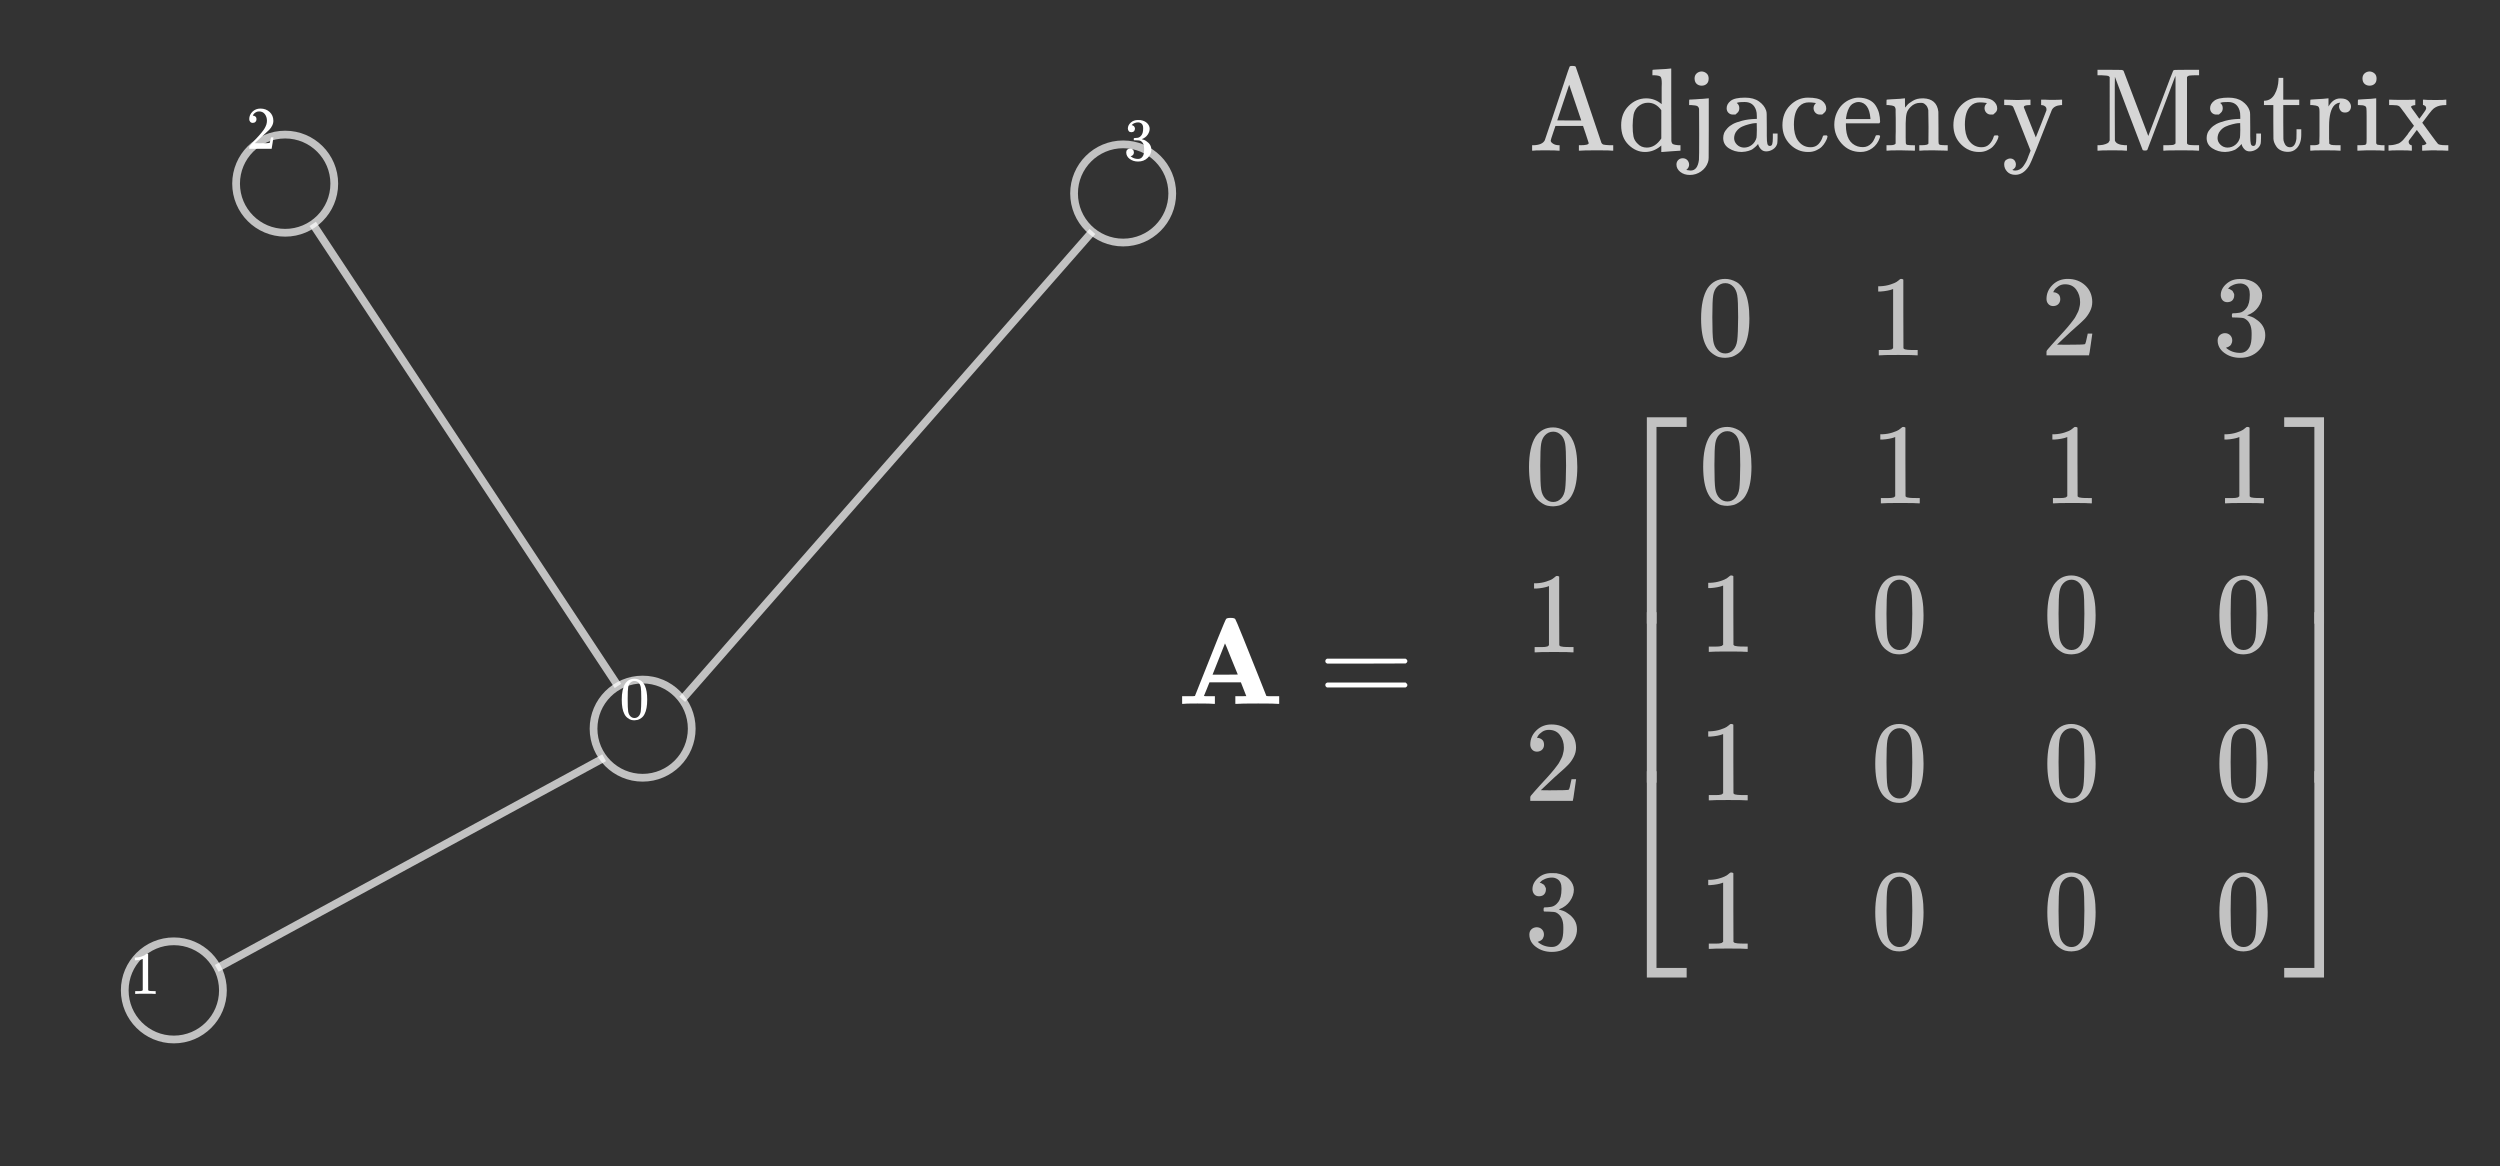 <?xml version="1.0" encoding="UTF-8" standalone="no"?>
<svg
   xmlns:dc="http://purl.org/dc/elements/1.1/"
   xmlns:cc="http://creativecommons.org/ns#"
   xmlns:rdf="http://www.w3.org/1999/02/22-rdf-syntax-ns#"
   xmlns:svg="http://www.w3.org/2000/svg"
   xmlns="http://www.w3.org/2000/svg"
   xmlns:xlink="http://www.w3.org/1999/xlink"
   xmlns:sodipodi="http://sodipodi.sourceforge.net/DTD/sodipodi-0.dtd"
   xmlns:inkscape="http://www.inkscape.org/namespaces/inkscape"
   sodipodi:docname="adjmatex.svg"
   inkscape:version="1.0 (4035a4fb49, 2020-05-01)"
   id="svg8"
   version="1.1"
   viewBox="0 0 206.816 96.469"
   height="96.469mm"
   width="206.816mm">
  <rect x="0" y="0" width="206.816" height="96.469" fill="#333333" stroke="none"/>
  <defs
     id="defs2">
    <inkscape:path-effect
       only_selected="false"
       apply_with_weight="true"
       apply_no_weight="true"
       helper_size="0"
       steps="2"
       weight="33.333"
       lpeversion="1"
       is_visible="true"
       id="path-effect882"
       effect="bspline" />
    <inkscape:path-effect
       only_selected="false"
       apply_with_weight="true"
       apply_no_weight="true"
       helper_size="0"
       steps="2"
       weight="33.333"
       lpeversion="1"
       is_visible="true"
       id="path-effect878"
       effect="bspline" />
    <inkscape:path-effect
       only_selected="false"
       apply_with_weight="true"
       apply_no_weight="true"
       helper_size="0"
       steps="2"
       weight="33.333"
       lpeversion="1"
       is_visible="true"
       id="path-effect874"
       effect="bspline" />
    <inkscape:path-effect
       only_selected="false"
       apply_with_weight="true"
       apply_no_weight="true"
       helper_size="0"
       steps="2"
       weight="33.333"
       lpeversion="1"
       is_visible="true"
       id="path-effect870"
       effect="bspline" />
    <path
       d="m 128,622 q -7,7 -11,9 -4,2 -16,3 -12,1 -43,3 H 25 v 46 h 11 q 21,-3 144,-3 135,0 144,3 h 11 v -46 h -33 q -40,-1 -51,-3 -11,-2 -18,-12 L 232,418 V 291 q 0,-102 8,-146 8,-44 40,-78 45,-43 109,-43 65,0 117,40 52,40 65,119 4,23 4,227 v 188 q -6,10 -10,15 -4,5 -24,14 -20,9 -52,10 h -17 v 46 h 9 q 15,-3 117,-3 102,0 117,3 h 9 v -46 h -17 q -73,-4 -85,-39 l -1,-199 q -1,-205 -4,-219 0,-1 -2,-9 -20,-88 -84,-140 -64,-52 -142,-53 -85,0 -163,55 -78,55 -96,159 -1,9 -2,220 z"
       id="MJX-10-TEX-N-55" />
    <path
       d="m 41,46 h 14 q 39,0 47,14 v 8 q 0,9 0,23 0,14 0,31 0,17 1,39 1,22 0,42 0,31 0,66 0,35 -1,59 v 23 q -3,19 -14,25 -11,6 -45,9 H 25 v 23 q 0,23 2,23 l 10,1 q 10,1 28,2 18,1 37,2 17,1 36,2 19,1 29,3 10,2 11,1 h 3 v -40 q 0,-38 1,-38 1,0 5,5 4,5 12,15 8,10 19,18 11,8 29,19 18,11 38,16 20,5 51,5 114,-4 127,-113 1,-7 1,-139 v -86 q 0,-38 2,-45 2,-7 11,-10 21,-3 49,-3 h 16 V 0 h -8 L 510,1 Q 487,2 460,2 433,2 422,3 319,3 310,0 h -8 v 46 h 16 q 61,0 61,16 1,2 1,138 -1,135 -2,143 -6,28 -20,42 -14,14 -24,17 -10,3 -26,2 -45,0 -79,-34 -27,-27 -34,-55 -7,-28 -8,-83 v -64 -60 q 0,-30 1,-40 1,-10 3,-13 2,-3 9,-6 21,-3 49,-3 h 16 V 0 h -8 L 234,1 Q 210,2 183,2 156,2 145,3 42,3 33,0 h -8 v 46 z"
       id="MJX-10-TEX-N-6E" />
    <path
       d="m 376,495 q 0,16 0,40 0,24 1,33 0,45 -10,56 -10,11 -51,13 h -18 v 23 q 0,23 2,23 l 10,1 q 10,1 29,2 19,1 37,2 17,1 37,2 20,1 30,3 10,2 11,1 h 3 V 390 q 0,-306 1,-309 3,-20 14,-26 11,-6 45,-9 h 18 V 0 q -2,0 -76,-5 -74,-5 -79,-6 h -7 v 55 l -8,-7 q -58,-48 -130,-48 -77,0 -139,61 -62,61 -62,165 0,100 63,163 63,63 147,64 75,0 132,-49 z m -3,-153 q -45,63 -113,63 -49,0 -87,-36 -27,-28 -34,-64 -7,-36 -8,-94 0,-56 7,-91 7,-35 35,-61 30,-33 78,-33 71,0 122,77 z"
       id="MJX-10-TEX-N-64" />
    <path
       d="m 69,609 q 0,28 18,44 18,16 44,16 23,-2 40,-17 17,-15 17,-43 0,-30 -17,-45 -17,-15 -42,-15 -25,0 -42,15 -17,15 -18,45 z M 247,0 Q 232,3 143,3 132,3 106,3 80,3 56,1 L 34,0 h -8 v 46 h 16 q 28,0 49,3 9,4 11,11 2,7 2,42 v 103 88 q 0,52 -2,66 -2,14 -14,19 -14,7 -47,7 H 30 v 23 q 0,23 2,23 l 10,1 q 10,1 28,2 18,1 36,2 17,1 36,2 19,1 29,3 10,2 11,1 h 3 V 62 q 5,-10 12,-12 7,-2 35,-4 h 23 V 0 Z"
       id="MJX-10-TEX-N-69" />
    <path
       d="m 36,46 h 14 q 39,0 47,14 v 8 q 0,9 0,23 0,14 1,31 1,17 0,39 -1,22 0,42 0,31 0,66 0,35 0,59 l -1,23 q -3,19 -14,25 -11,6 -45,9 H 20 v 23 q 0,23 2,23 l 10,1 q 10,1 28,2 18,1 36,2 16,1 35,2 19,1 29,3 10,2 11,1 h 3 v -69 q 39,68 97,68 h 6 q 45,0 66,-22 21,-22 21,-46 0,-21 -13,-36 -13,-15 -38,-15 -25,0 -37,16 -12,16 -13,34 0,9 2,16 2,7 5,12 3,5 3,5 -2,2 -23,-4 -16,-8 -24,-15 -47,-45 -47,-179 v -53 q 0,-13 0,-27 0,-14 0,-26 0,-12 1,-20 1,-8 0,-15 v -5 q 1,-2 3,-4 2,-2 5,-3 3,-1 5,-3 2,-2 7,-2 5,0 7,-1 2,-1 9,-1 7,0 9,0 2,0 10,-1 8,-1 10,0 h 31 V 0 h -9 Q 249,3 140,3 37,3 28,0 h -8 v 46 z"
       id="MJX-10-TEX-N-72" />
    <path
       d="m 28,218 q 0,55 20,100 20,45 50,73 30,28 65,42 35,14 66,15 53,0 91,-18 38,-18 58,-50 20,-32 28,-64 8,-32 9,-71 0,-7 -7,-14 H 126 v -15 q 0,-148 100,-180 20,-6 44,-6 42,0 72,32 17,17 27,42 l 10,24 q 3,3 16,3 h 3 q 17,0 17,-10 0,-4 -3,-13 Q 393,53 349,21 305,-11 250,-11 155,-11 92,58 29,127 28,218 Z m 305,57 q -11,128 -95,136 h -2 q -8,0 -16,-1 -8,-1 -25,-8 -17,-7 -29,-21 -12,-14 -23,-41 -11,-27 -16,-66 v -7 h 206 z"
       id="MJX-10-TEX-N-65" />
    <path
       d="m 370,305 q 0,0 -21,0 -21,0 -36,15 -15,15 -16,38 0,23 15,38 5,5 5,6 0,1 -10,2 -26,4 -49,4 -49,0 -80,-32 -47,-47 -47,-157 0,-82 31,-129 41,-61 110,-61 41,0 66,26 25,26 36,62 2,8 5,10 3,2 16,2 h 14 q 6,-6 6,-9 0,-4 -4,-16 Q 407,92 395,71 383,50 366,33 349,16 318,2 287,-12 249,-11 163,-11 99,53 35,117 34,214 q 0,104 65,169 65,65 151,65 86,0 120,-27 34,-27 34,-64 0,-23 -17,-37 z"
       id="MJX-10-TEX-N-63" />
    <path
       d="m 27,422 q 53,4 82,56 29,52 32,122 v 15 h 40 V 431 H 316 V 385 H 181 V 241 q 1,-125 1,-141 0,-16 7,-32 14,-39 49,-39 44,0 54,71 1,8 1,46 v 35 h 40 v -35 -12 q 0,-77 -42,-117 -27,-27 -70,-27 -34,0 -59,12 -25,12 -38,31 -13,19 -19,35 -6,16 -7,32 -1,7 -1,148 V 385 H 18 v 37 z"
       id="MJX-10-TEX-N-74" />
    <path
       d=""
       id="MJX-10-TEX-N-20" />
    <path
       d="m 56,342 q 0,86 33,158 33,72 85,115 52,43 109,66 57,23 108,24 3,0 9,0 6,0 8,-1 91,0 161,-68 l 13,-12 30,39 q 27,37 31,41 1,0 4,0 3,0 6,1 h 4 q 3,0 9,-6 V 419 l -6,-6 h -34 q -6,6 -7,17 -9,82 -48,142 -39,60 -95,79 -19,7 -50,7 -25,0 -50,-4 -25,-4 -60,-21 -35,-17 -62,-41 -27,-24 -49,-73 -22,-49 -28,-108 -4,-42 -4,-76 0,-76 19,-134 19,-58 46,-90 27,-32 64,-53 37,-21 68,-27 31,-6 61,-7 47,0 82,21 35,21 46,55 3,10 3,60 v 52 q -1,1 -5,4 -4,3 -6,4 -2,1 -9,3 -7,2 -16,2 -9,0 -24,1 -15,1 -39,1 h -26 v 46 h 12 l 160,-3 q 106,0 118,3 h 8 v -46 h -14 q -47,0 -53,-12 -2,-4 -2,-107 V 6 q -6,-6 -9,-6 -4,0 -18,10 -22,15 -39,32 L 587,54 Q 571,27 524,3 477,-21 406,-22 317,-22 238,22 159,66 108,151 57,236 56,342 Z"
       id="MJX-10-TEX-N-47" />
    <path
       d="m 137,305 q 0,0 -22,0 -22,0 -37,15 -15,15 -15,39 0,35 34,62 34,27 121,27 73,0 118,-32 45,-32 60,-76 5,-14 5,-31 0,-17 1,-115 v -70 q 0,-48 5,-66 5,-18 21,-18 15,0 20,16 5,16 5,53 v 36 h 40 V 106 Q 492,66 490,59 481,29 455,12 429,-5 400,-6 371,-7 353,12 335,31 329,54 v 4 l -2,-3 q -2,-3 -5,-6 -3,-3 -8,-9 -5,-6 -12,-11 -7,-5 -15,-12 -8,-7 -18,-11 -10,-4 -22,-8 -12,-4 -26,-6 -14,-2 -31,-3 -60,0 -108,31 -48,31 -48,87 0,21 7,40 7,19 27,41 20,22 48,37 28,15 78,28 50,13 110,15 h 14 v 22 q 0,34 -6,50 -22,71 -97,71 -18,0 -34,-1 -16,-1 -25,-4 -9,-3 -8,-3 22,-15 22,-44 0,-25 -16,-39 z M 126,106 q 0,-31 24,-55 24,-24 59,-25 38,0 67,23 29,23 39,60 2,7 3,66 0,58 -1,58 -8,0 -21,-1 -13,-1 -45,-9 -32,-8 -58,-20 -26,-12 -46,-37 -20,-25 -21,-60 z"
       id="MJX-10-TEX-N-61" />
    <path
       d="m 36,-148 h 14 q 39,0 47,14 v 8 q 0,7 0,19 0,12 0,30 0,18 1,39 1,21 0,44 -1,23 0,49 1,26 0,51 0,34 0,71 0,37 0,66 0,29 0,53 0,24 -1,39 -1,15 0,16 -3,19 -14,25 -11,6 -45,9 H 20 v 23 q 0,23 2,23 l 10,1 q 10,1 29,2 19,1 37,2 17,1 37,2 20,1 30,3 10,2 11,1 h 3 v -26 l 1,-26 8,7 q 59,44 138,44 81,0 138,-64 57,-64 58,-161 0,-101 -65,-164 -65,-63 -147,-63 -68,0 -120,44 l -8,7 v -85 -56 q 0,-27 2,-33 2,-6 11,-11 21,-3 49,-3 h 16 v -46 h -8 l -24,1 q -23,1 -50,1 -27,0 -38,1 -103,0 -112,-3 h -8 v 46 z m 388,366 q 0,74 -34,129 -34,55 -85,55 -71,0 -123,-65 V 98 q 40,-72 112,-72 51,0 90,54 39,54 40,138 z"
       id="MJX-10-TEX-N-70" />
    <path
       d="m 41,46 h 14 q 39,0 47,14 v 8 q 0,9 0,23 0,14 0,33 0,19 0,43 0,24 1,50 1,26 0,55 -1,29 0,57 0,37 0,78 0,41 0,75 0,34 -1,60 -1,26 0,44 1,18 0,17 -3,19 -14,25 -11,6 -45,9 H 25 v 23 q 0,23 2,23 l 10,1 q 10,1 29,2 19,1 37,2 17,1 37,2 20,1 30,3 10,2 11,1 h 3 V 367 q 60,75 144,75 123,0 135,-113 1,-7 1,-139 v -86 q 0,-38 2,-45 2,-7 11,-10 21,-3 49,-3 h 16 V 0 h -8 L 510,1 Q 487,2 460,2 433,2 422,3 319,3 310,0 h -8 v 46 h 16 q 61,0 61,16 1,2 1,138 -1,135 -2,143 -6,28 -20,42 -14,14 -24,17 -10,3 -26,2 -45,0 -79,-34 -27,-27 -34,-55 -7,-28 -8,-83 v -64 -60 q 0,-30 1,-40 1,-10 3,-13 2,-3 9,-6 21,-3 49,-3 h 16 V 0 h -8 L 234,1 Q 210,2 183,2 156,2 145,3 42,3 33,0 h -8 v 46 z"
       id="MJX-10-TEX-N-68" />
    <path
       id="MJX-120-TEX-N-30"
       d="m 96,585 q 56,81 153,81 48,0 96,-26 48,-26 78,-92 37,-83 37,-228 0,-155 -43,-237 -20,-42 -55,-67 -35,-25 -61,-31 -26,-6 -51,-7 -26,0 -52,6 -26,6 -61,32 -35,26 -55,67 -43,82 -43,237 0,174 57,265 z m 225,12 q -30,32 -71,32 -42,0 -72,-32 -25,-26 -33,-72 -8,-46 -8,-192 0,-158 8,-208 8,-50 36,-79 28,-30 69,-30 40,0 68,30 29,30 36,84 7,54 8,203 0,145 -8,191 -8,46 -33,73 z" />
    <path
       id="MJX-120-TEX-N-31"
       d="m 213,578 -13,-5 q -14,-5 -40,-10 -26,-5 -58,-7 H 83 v 46 h 19 q 47,2 87,15 40,13 56,24 16,11 28,22 2,3 12,3 9,0 17,-6 V 361 l 1,-300 q 7,-7 12,-9 5,-2 24,-4 19,-2 62,-2 h 26 V 0 H 416 Q 395,3 257,3 121,3 100,0 H 88 v 46 h 26 q 22,0 38,0 16,0 25,1 9,1 16,3 7,2 8,2 1,0 6,5 5,5 6,4 z" />
    <path
       id="MJX-120-TEX-N-32"
       d="m 109,429 q -27,0 -43,18 -16,18 -16,44 0,71 53,123 53,52 132,52 91,0 152,-56 61,-56 62,-145 0,-43 -20,-82 -20,-39 -48,-68 -28,-29 -80,-74 -36,-31 -100,-92 l -59,-56 76,-1 q 157,0 167,5 7,2 24,89 v 3 h 40 v -3 Q 448,183 436,95 424,7 421,3 V 0 H 50 v 19 12 q 0,7 6,15 6,8 30,35 29,32 50,56 9,10 34,37 25,27 34,37 9,10 29,33 20,23 28,34 8,11 23,30 15,19 21,32 6,13 15,29 9,16 13,32 4,16 7,30 3,14 3,33 0,63 -34,109 -34,46 -97,46 -33,0 -58,-17 -25,-17 -35,-33 -10,-16 -10,-19 0,-1 5,-1 18,0 37,-14 19,-14 19,-46 0,-25 -16,-42 -16,-17 -45,-18 z" />
    <path
       id="MJX-120-TEX-N-33"
       d="m 127,463 q -27,0 -42,17 -15,17 -16,44 0,55 48,98 48,43 116,43 35,0 44,-1 74,-12 113,-53 39,-41 40,-89 0,-52 -34,-101 -34,-49 -94,-71 l -3,-2 q 0,-1 9,-3 9,-2 29,-9 20,-7 38,-21 82,-53 82,-140 0,-79 -62,-138 -62,-59 -157,-59 -80,0 -138,43 -58,43 -58,109 0,28 18,45 18,17 45,18 28,0 46,-18 18,-18 18,-45 0,-11 -3,-20 -3,-9 -7,-16 -4,-7 -11,-12 -7,-5 -12,-8 -5,-3 -10,-4 -5,-1 -8,-3 l -4,-1 q 51,-45 124,-45 55,0 83,53 17,33 17,101 v 20 q 0,95 -64,127 -15,6 -61,7 l -42,1 -3,2 q -2,3 -2,16 0,18 8,18 28,0 58,5 34,5 62,42 28,37 28,112 v 8 q 0,57 -35,79 -22,14 -47,14 -32,0 -59,-11 -27,-11 -38,-23 -11,-12 -11,-12 h 3 q 3,-1 8,-2 5,-1 10,-5 5,-4 12,-7 7,-3 10,-11 3,-8 8,-15 5,-7 3,-20 0,-22 -14,-39 -14,-17 -45,-18 z" />
    <path
       id="MJX-120-TEX-S4-23A1"
       d="m 319,-645 v 1799 h 347 v -84 H 403 V -645 Z" />
    <path
       id="MJX-120-TEX-S4-23A3"
       d="m 319,-644 v 1799 h 84 V -560 h 263 v -84 z" />
    <path
       id="MJX-120-TEX-S4-23A2"
       d="m 319,0 v 602 h 84 V 0 Z" />
    <path
       id="MJX-120-TEX-S4-23A4"
       d="m 0,1070 v 84 H 347 V -645 h -84 v 1715 z" />
    <path
       id="MJX-120-TEX-S4-23A6"
       d="m 263,-560 v 1715 h 84 V -644 H 0 v 84 z" />
    <path
       id="MJX-120-TEX-S4-23A5"
       d="m 263,0 v 602 h 84 V 0 Z" />
    <path
       id="MJX-120-TEX-N-41"
       d="M 255,0 Q 240,3 140,3 48,3 39,0 h -7 v 46 h 15 q 72,3 92,42 1,3 53,157 52,154 103,308 51,154 53,155 3,8 18,8 h 10 q 20,-1 24,-7 2,-2 108,-319 L 617,67 q 7,-13 19,-16 12,-3 51,-5 h 30 V 0 h -9 Q 699,3 581,3 458,3 437,0 h -10 v 46 h 13 q 70,0 70,18 0,2 -24,74 l -24,71 H 229 L 209,150 Q 189,91 189,85 189,72 209,59 229,46 259,46 h 5 V 0 Z M 447,255 345,557 244,256 q 0,-1 101,-1 z" />
    <path
       id="MJX-120-TEX-N-64"
       d="m 376,495 q 0,16 0,40 0,24 1,33 0,45 -10,56 -10,11 -51,13 h -18 v 23 q 0,23 2,23 l 10,1 q 10,1 29,2 19,1 37,2 17,1 37,2 20,1 30,3 10,2 11,1 h 3 V 390 q 0,-306 1,-309 3,-20 14,-26 11,-6 45,-9 h 18 V 0 q -2,0 -76,-5 -74,-5 -79,-6 h -7 v 55 l -8,-7 q -58,-48 -130,-48 -77,0 -139,61 -62,61 -62,165 0,100 63,163 63,63 147,64 75,0 132,-49 z m -3,-153 q -45,63 -113,63 -49,0 -87,-36 -27,-28 -34,-64 -7,-36 -8,-94 0,-56 7,-91 7,-35 35,-61 30,-33 78,-33 71,0 122,77 z" />
    <path
       id="MJX-120-TEX-N-6A"
       d="m 98,609 q 0,28 18,44 18,16 44,16 23,-2 40,-17 17,-15 17,-43 0,-30 -17,-45 -17,-15 -42,-15 -25,0 -42,15 -17,15 -18,45 z M 28,-163 q 30,-5 36,-5 60,0 71,91 2,12 2,218 0,206 -1,212 -4,18 -16,24 -12,6 -48,8 H 52 v 23 q 0,23 2,23 l 4,1 q 4,0 12,0 8,0 17,1 9,1 21,1 12,0 25,2 18,1 38,2 20,1 31,3 11,2 12,1 h 4 V 184 q -1,-220 -1,-243 0,-23 -6,-39 -16,-47 -58,-77 -42,-30 -95,-30 -49,0 -81,26 -32,26 -32,62 0,23 15,38 15,15 38,15 23,0 38,-15 15,-15 16,-39 0,-25 -24,-45 z" />
    <path
       id="MJX-120-TEX-N-61"
       d="m 137,305 q 0,0 -22,0 -22,0 -37,15 -15,15 -15,39 0,35 34,62 34,27 121,27 73,0 118,-32 45,-32 60,-76 5,-14 5,-31 0,-17 1,-115 v -70 q 0,-48 5,-66 5,-18 21,-18 15,0 20,16 5,16 5,53 v 36 h 40 V 106 Q 492,66 490,59 481,29 455,12 429,-5 400,-6 371,-7 353,12 335,31 329,54 v 4 l -2,-3 q -2,-3 -5,-6 -3,-3 -8,-9 -5,-6 -12,-11 -7,-5 -15,-12 -8,-7 -18,-11 -10,-4 -22,-8 -12,-4 -26,-6 -14,-2 -31,-3 -60,0 -108,31 -48,31 -48,87 0,21 7,40 7,19 27,41 20,22 48,37 28,15 78,28 50,13 110,15 h 14 v 22 q 0,34 -6,50 -22,71 -97,71 -18,0 -34,-1 -16,-1 -25,-4 -9,-3 -8,-3 22,-15 22,-44 0,-25 -16,-39 z M 126,106 q 0,-31 24,-55 24,-24 59,-25 38,0 67,23 29,23 39,60 2,7 3,66 0,58 -1,58 -8,0 -21,-1 -13,-1 -45,-9 -32,-8 -58,-20 -26,-12 -46,-37 -20,-25 -21,-60 z" />
    <path
       id="MJX-120-TEX-N-63"
       d="m 370,305 q 0,0 -21,0 -21,0 -36,15 -15,15 -16,38 0,23 15,38 5,5 5,6 0,1 -10,2 -26,4 -49,4 -49,0 -80,-32 -47,-47 -47,-157 0,-82 31,-129 41,-61 110,-61 41,0 66,26 25,26 36,62 2,8 5,10 3,2 16,2 h 14 q 6,-6 6,-9 0,-4 -4,-16 Q 407,92 395,71 383,50 366,33 349,16 318,2 287,-12 249,-11 163,-11 99,53 35,117 34,214 q 0,104 65,169 65,65 151,65 86,0 120,-27 34,-27 34,-64 0,-23 -17,-37 z" />
    <path
       id="MJX-120-TEX-N-65"
       d="m 28,218 q 0,55 20,100 20,45 50,73 30,28 65,42 35,14 66,15 53,0 91,-18 38,-18 58,-50 20,-32 28,-64 8,-32 9,-71 0,-7 -7,-14 H 126 v -15 q 0,-148 100,-180 20,-6 44,-6 42,0 72,32 17,17 27,42 l 10,24 q 3,3 16,3 h 3 q 17,0 17,-10 0,-4 -3,-13 Q 393,53 349,21 305,-11 250,-11 155,-11 92,58 29,127 28,218 Z m 305,57 q -11,128 -95,136 h -2 q -8,0 -16,-1 -8,-1 -25,-8 -17,-7 -29,-21 -12,-14 -23,-41 -11,-27 -16,-66 v -7 h 206 z" />
    <path
       id="MJX-120-TEX-N-6E"
       d="m 41,46 h 14 q 39,0 47,14 v 8 q 0,9 0,23 0,14 0,31 0,17 1,39 1,22 0,42 0,31 0,66 0,35 -1,59 v 23 q -3,19 -14,25 -11,6 -45,9 H 25 v 23 q 0,23 2,23 l 10,1 q 10,1 28,2 18,1 37,2 17,1 36,2 19,1 29,3 10,2 11,1 h 3 v -40 q 0,-38 1,-38 1,0 5,5 4,5 12,15 8,10 19,18 11,8 29,19 18,11 38,16 20,5 51,5 114,-4 127,-113 1,-7 1,-139 v -86 q 0,-38 2,-45 2,-7 11,-10 21,-3 49,-3 h 16 V 0 h -8 L 510,1 Q 487,2 460,2 433,2 422,3 319,3 310,0 h -8 v 46 h 16 q 61,0 61,16 1,2 1,138 -1,135 -2,143 -6,28 -20,42 -14,14 -24,17 -10,3 -26,2 -45,0 -79,-34 -27,-27 -34,-55 -7,-28 -8,-83 v -64 -60 q 0,-30 1,-40 1,-10 3,-13 2,-3 9,-6 21,-3 49,-3 h 16 V 0 h -8 L 234,1 Q 210,2 183,2 156,2 145,3 42,3 33,0 h -8 v 46 z" />
    <path
       id="MJX-120-TEX-N-79"
       d="m 69,-66 q 22,0 35,-14 13,-14 14,-36 0,-18 -9,-29 -9,-11 -18,-15 -7,-3 6,-6 7,-2 14,-2 20,0 37,9 17,9 27,21 10,12 22,32 12,20 16,31 4,11 12,32 l 17,43 -72,183 q -20,50 -45,114 -24,61 -29,71 -5,10 -16,13 -1,1 -2,1 -12,3 -44,3 H 19 v 46 h 7 l 20,-1 q 19,0 42,-1 23,-1 34,-1 7,0 20,0 13,0 29,1 16,1 29,1 13,0 24,0 l 9,1 h 8 v -46 h -9 q -49,0 -47,-19 L 286,112 q 0,1 46,115 l 44,114 v 9 q 0,15 -10,23 -10,8 -18,10 -8,2 -14,2 h -3 v 46 h 6 7 q 7,0 17,0 10,0 21,-1 11,-1 23,-1 12,0 17,0 55,0 81,2 h 5 v -46 h -11 q -56,-5 -75,-40 -2,-2 -44,-110 -42,-108 -89,-226 -47,-118 -62,-140 -47,-73 -114,-73 -44,0 -69,27 -25,27 -25,61 0,27 16,38 16,11 34,12 z" />
    <path
       id="MJX-120-TEX-N-20"
       d="" />
    <path
       id="MJX-120-TEX-N-4D"
       d="m 132,622 q -7,7 -11,9 -4,2 -16,3 -12,1 -43,3 H 29 v 46 h 106 q 86,0 97,-1 11,-1 17,-7 1,-1 105,-277 L 458,124 562,398 q 104,276 106,277 3,6 15,7 12,1 98,1 h 106 v -46 h -33 q -40,-1 -51,-3 -11,-2 -18,-12 V 61 q 6,-10 17,-12 11,-2 52,-3 h 33 V 0 H 876 Q 855,3 736,3 605,3 596,0 h -11 v 46 h 33 q 42,1 51,3 9,2 19,12 v 286 q 0,77 0,114 0,37 0,85 0,48 0,67 l -1,19 Q 454,14 450,7 446,1 430,1 414,1 410,7 409,9 292,316 L 176,624 v -18 q -1,-18 -1,-63 0,-45 0,-80 0,-35 0,-107 l 1,-270 q 11,-36 85,-40 h 17 V 0 h -9 Q 254,3 154,3 52,3 37,0 h -8 v 46 h 17 q 32,2 52,10 20,8 24,13 4,5 10,17 z" />
    <path
       id="MJX-120-TEX-N-74"
       d="m 27,422 q 53,4 82,56 29,52 32,122 v 15 h 40 V 431 H 316 V 385 H 181 V 241 q 1,-125 1,-141 0,-16 7,-32 14,-39 49,-39 44,0 54,71 1,8 1,46 v 35 h 40 v -35 -12 q 0,-77 -42,-117 -27,-27 -70,-27 -34,0 -59,12 -25,12 -38,31 -13,19 -19,35 -6,16 -7,32 -1,7 -1,148 V 385 H 18 v 37 z" />
    <path
       id="MJX-120-TEX-N-72"
       d="m 36,46 h 14 q 39,0 47,14 v 8 q 0,9 0,23 0,14 1,31 1,17 0,39 -1,22 0,42 0,31 0,66 0,35 0,59 l -1,23 q -3,19 -14,25 -11,6 -45,9 H 20 v 23 q 0,23 2,23 l 10,1 q 10,1 28,2 18,1 36,2 16,1 35,2 19,1 29,3 10,2 11,1 h 3 v -69 q 39,68 97,68 h 6 q 45,0 66,-22 21,-22 21,-46 0,-21 -13,-36 -13,-15 -38,-15 -25,0 -37,16 -12,16 -13,34 0,9 2,16 2,7 5,12 3,5 3,5 -2,2 -23,-4 -16,-8 -24,-15 -47,-45 -47,-179 v -53 q 0,-13 0,-27 0,-14 0,-26 0,-12 1,-20 1,-8 0,-15 v -5 q 1,-2 3,-4 2,-2 5,-3 3,-1 5,-3 2,-2 7,-2 5,0 7,-1 2,-1 9,-1 7,0 9,0 2,0 10,-1 8,-1 10,0 h 31 V 0 h -9 Q 249,3 140,3 37,3 28,0 h -8 v 46 z" />
    <path
       id="MJX-120-TEX-N-69"
       d="m 69,609 q 0,28 18,44 18,16 44,16 23,-2 40,-17 17,-15 17,-43 0,-30 -17,-45 -17,-15 -42,-15 -25,0 -42,15 -17,15 -18,45 z M 247,0 Q 232,3 143,3 132,3 106,3 80,3 56,1 L 34,0 h -8 v 46 h 16 q 28,0 49,3 9,4 11,11 2,7 2,42 v 103 88 q 0,52 -2,66 -2,14 -14,19 -14,7 -47,7 H 30 v 23 q 0,23 2,23 l 10,1 q 10,1 28,2 18,1 36,2 17,1 36,2 19,1 29,3 10,2 11,1 h 3 V 62 q 5,-10 12,-12 7,-2 35,-4 h 23 V 0 Z" />
    <path
       id="MJX-120-TEX-N-78"
       d="M 201,0 Q 189,3 102,3 26,3 17,0 h -6 v 46 h 14 q 23,1 42,6 19,5 29,9 10,4 25,17 15,13 18,18 3,5 21,26 18,21 20,28 l 46,60 -58,78 q -9,13 -19,27 -10,14 -16,21 -6,7 -11,15 -5,8 -9,12 -4,4 -6,7 -2,3 -7,6 -5,3 -6,3 -1,0 -6,2 -5,2 -8,2 -6,0 -36,2 H 16 v 46 h 7 q 36,-2 103,-2 93,0 103,2 h 8 v -46 q -36,-4 -36,-16 0,-2 10,-16 10,-14 28,-38 18,-24 29,-41 l 4,-4 25,34 q 32,41 32,54 0,6 -2,11 -2,5 -5,7 -3,2 -5,4 -2,2 -7,4 l -3,1 h -5 v 46 h 7 q 15,-3 99,-3 79,0 85,3 h 6 v -46 h -7 q -49,0 -81,-17 -17,-8 -34,-27 -17,-19 -65,-84 l -16,-21 62,-85 q 66,-90 71,-94 5,-4 17,-7 18,-4 53,-4 h 17 V 0 h -6 -8 Q 494,1 482,1 470,1 457,2 444,3 432,2 420,1 414,3 403,3 377,3 351,3 327,1 L 304,0 h -9 v 46 h 3 q 11,0 22,5 11,5 11,12 0,2 -40,57 l -41,55 q -1,-1 -31,-42 -30,-41 -34,-45 -4,-5 -4,-14 0,-11 7,-19 7,-8 18,-9 2,0 2,-23 V 0 Z" />
    <path
       id="MJX-146-TEX-N-30"
       d="M96 585Q152 666 249 666Q297 666 345 640T423 548Q460 465 460 320Q460 165 417 83Q397 41 362 16T301 -15T250 -22Q224 -22 198 -16T137 16T82 83Q39 165 39 320Q39 494 96 585ZM321 597Q291 629 250 629Q208 629 178 597Q153 571 145 525T137 333Q137 175 145 125T181 46Q209 16 250 16Q290 16 318 46Q347 76 354 130T362 333Q362 478 354 524T321 597Z" />
    <path
       id="MJX-146-TEX-N-31"
       d="M213 578L200 573Q186 568 160 563T102 556H83V602H102Q149 604 189 617T245 641T273 663Q275 666 285 666Q294 666 302 660V361L303 61Q310 54 315 52T339 48T401 46H427V0H416Q395 3 257 3Q121 3 100 0H88V46H114Q136 46 152 46T177 47T193 50T201 52T207 57T213 61V578Z" />
    <path
       id="MJX-146-TEX-N-32"
       d="M109 429Q82 429 66 447T50 491Q50 562 103 614T235 666Q326 666 387 610T449 465Q449 422 429 383T381 315T301 241Q265 210 201 149L142 93L218 92Q375 92 385 97Q392 99 409 186V189H449V186Q448 183 436 95T421 3V0H50V19V31Q50 38 56 46T86 81Q115 113 136 137Q145 147 170 174T204 211T233 244T261 278T284 308T305 340T320 369T333 401T340 431T343 464Q343 527 309 573T212 619Q179 619 154 602T119 569T109 550Q109 549 114 549Q132 549 151 535T170 489Q170 464 154 447T109 429Z" />
    <path
       id="MJX-146-TEX-N-33"
       d="M127 463Q100 463 85 480T69 524Q69 579 117 622T233 665Q268 665 277 664Q351 652 390 611T430 522Q430 470 396 421T302 350L299 348Q299 347 308 345T337 336T375 315Q457 262 457 175Q457 96 395 37T238 -22Q158 -22 100 21T42 130Q42 158 60 175T105 193Q133 193 151 175T169 130Q169 119 166 110T159 94T148 82T136 74T126 70T118 67L114 66Q165 21 238 21Q293 21 321 74Q338 107 338 175V195Q338 290 274 322Q259 328 213 329L171 330L168 332Q166 335 166 348Q166 366 174 366Q202 366 232 371Q266 376 294 413T322 525V533Q322 590 287 612Q265 626 240 626Q208 626 181 615T143 592T132 580H135Q138 579 143 578T153 573T165 566T175 555T183 540T186 520Q186 498 172 481T127 463Z" />
    <path
       id="MJX-146-TEX-S4-23A1"
       d="M319 -645V1154H666V1070H403V-645H319Z" />
    <path
       id="MJX-146-TEX-S4-23A3"
       d="M319 -644V1155H403V-560H666V-644H319Z" />
    <path
       id="MJX-146-TEX-S4-23A2"
       d="M319 0V602H403V0H319Z" />
    <path
       id="MJX-146-TEX-S4-23A4"
       d="M0 1070V1154H347V-645H263V1070H0Z" />
    <path
       id="MJX-146-TEX-S4-23A6"
       d="M263 -560V1155H347V-644H0V-560H263Z" />
    <path
       id="MJX-146-TEX-S4-23A5"
       d="M263 0V602H347V0H263Z" />
    <path
       id="MJX-146-TEX-N-44"
       d="M130 622Q123 629 119 631T103 634T60 637H27V683H228Q399 682 419 682T461 676Q504 667 546 641T626 573T685 470T708 336Q708 210 634 116T442 3Q429 1 228 0H27V46H60Q102 47 111 49T130 61V622ZM593 338Q593 439 571 501T493 602Q439 637 355 637H322H294Q238 637 234 628Q231 624 231 344Q231 62 232 59Q233 49 248 48T339 46H350Q456 46 515 95Q561 133 577 191T593 338Z" />
    <path
       id="MJX-146-TEX-N-65"
       d="M28 218Q28 273 48 318T98 391T163 433T229 448Q282 448 320 430T378 380T406 316T415 245Q415 238 408 231H126V216Q126 68 226 36Q246 30 270 30Q312 30 342 62Q359 79 369 104L379 128Q382 131 395 131H398Q415 131 415 121Q415 117 412 108Q393 53 349 21T250 -11Q155 -11 92 58T28 218ZM333 275Q322 403 238 411H236Q228 411 220 410T195 402T166 381T143 340T127 274V267H333V275Z" />
    <path
       id="MJX-146-TEX-N-67"
       d="M329 409Q373 453 429 453Q459 453 472 434T485 396Q485 382 476 371T449 360Q416 360 412 390Q410 404 415 411Q415 412 416 414V415Q388 412 363 393Q355 388 355 386Q355 385 359 381T368 369T379 351T388 325T392 292Q392 230 343 187T222 143Q172 143 123 171Q112 153 112 133Q112 98 138 81Q147 75 155 75T227 73Q311 72 335 67Q396 58 431 26Q470 -13 470 -72Q470 -139 392 -175Q332 -206 250 -206Q167 -206 107 -175Q29 -140 29 -75Q29 -39 50 -15T92 18L103 24Q67 55 67 108Q67 155 96 193Q52 237 52 292Q52 355 102 398T223 442Q274 442 318 416L329 409ZM299 343Q294 371 273 387T221 404Q192 404 171 388T145 343Q142 326 142 292Q142 248 149 227T179 192Q196 182 222 182Q244 182 260 189T283 207T294 227T299 242Q302 258 302 292T299 343ZM403 -75Q403 -50 389 -34T348 -11T299 -2T245 0H218Q151 0 138 -6Q118 -15 107 -34T95 -74Q95 -84 101 -97T122 -127T170 -155T250 -167Q319 -167 361 -139T403 -75Z" />
    <path
       id="MJX-146-TEX-N-72"
       d="M36 46H50Q89 46 97 60V68Q97 77 97 91T98 122T98 161T98 203Q98 234 98 269T98 328L97 351Q94 370 83 376T38 385H20V408Q20 431 22 431L32 432Q42 433 60 434T96 436Q112 437 131 438T160 441T171 442H174V373Q213 441 271 441H277Q322 441 343 419T364 373Q364 352 351 337T313 322Q288 322 276 338T263 372Q263 381 265 388T270 400T273 405Q271 407 250 401Q234 393 226 386Q179 341 179 207V154Q179 141 179 127T179 101T180 81T180 66V61Q181 59 183 57T188 54T193 51T200 49T207 48T216 47T225 47T235 46T245 46H276V0H267Q249 3 140 3Q37 3 28 0H20V46H36Z" />
    <path
       id="MJX-146-TEX-N-20"
       d="" />
    <path
       id="MJX-146-TEX-N-4D"
       d="M132 622Q125 629 121 631T105 634T62 637H29V683H135Q221 683 232 682T249 675Q250 674 354 398L458 124L562 398Q666 674 668 675Q671 681 683 682T781 683H887V637H854Q814 636 803 634T785 622V61Q791 51 802 49T854 46H887V0H876Q855 3 736 3Q605 3 596 0H585V46H618Q660 47 669 49T688 61V347Q688 424 688 461T688 546T688 613L687 632Q454 14 450 7Q446 1 430 1T410 7Q409 9 292 316L176 624V606Q175 588 175 543T175 463T175 356L176 86Q187 50 261 46H278V0H269Q254 3 154 3Q52 3 37 0H29V46H46Q78 48 98 56T122 69T132 86V622Z" />
    <path
       id="MJX-146-TEX-N-61"
       d="M137 305T115 305T78 320T63 359Q63 394 97 421T218 448Q291 448 336 416T396 340Q401 326 401 309T402 194V124Q402 76 407 58T428 40Q443 40 448 56T453 109V145H493V106Q492 66 490 59Q481 29 455 12T400 -6T353 12T329 54V58L327 55Q325 52 322 49T314 40T302 29T287 17T269 6T247 -2T221 -8T190 -11Q130 -11 82 20T34 107Q34 128 41 147T68 188T116 225T194 253T304 268H318V290Q318 324 312 340Q290 411 215 411Q197 411 181 410T156 406T148 403Q170 388 170 359Q170 334 154 320ZM126 106Q126 75 150 51T209 26Q247 26 276 49T315 109Q317 116 318 175Q318 233 317 233Q309 233 296 232T251 223T193 203T147 166T126 106Z" />
    <path
       id="MJX-146-TEX-N-74"
       d="M27 422Q80 426 109 478T141 600V615H181V431H316V385H181V241Q182 116 182 100T189 68Q203 29 238 29Q282 29 292 100Q293 108 293 146V181H333V146V134Q333 57 291 17Q264 -10 221 -10Q187 -10 162 2T124 33T105 68T98 100Q97 107 97 248V385H18V422H27Z" />
    <path
       id="MJX-146-TEX-N-69"
       d="M69 609Q69 637 87 653T131 669Q154 667 171 652T188 609Q188 579 171 564T129 549Q104 549 87 564T69 609ZM247 0Q232 3 143 3Q132 3 106 3T56 1L34 0H26V46H42Q70 46 91 49Q100 53 102 60T104 102V205V293Q104 345 102 359T88 378Q74 385 41 385H30V408Q30 431 32 431L42 432Q52 433 70 434T106 436Q123 437 142 438T171 441T182 442H185V62Q190 52 197 50T232 46H255V0H247Z" />
    <path
       id="MJX-146-TEX-N-78"
       d="M201 0Q189 3 102 3Q26 3 17 0H11V46H25Q48 47 67 52T96 61T121 78T139 96T160 122T180 150L226 210L168 288Q159 301 149 315T133 336T122 351T113 363T107 370T100 376T94 379T88 381T80 383Q74 383 44 385H16V431H23Q59 429 126 429Q219 429 229 431H237V385Q201 381 201 369Q201 367 211 353T239 315T268 274L272 270L297 304Q329 345 329 358Q329 364 327 369T322 376T317 380T310 384L307 385H302V431H309Q324 428 408 428Q487 428 493 431H499V385H492Q443 385 411 368Q394 360 377 341T312 257L296 236L358 151Q424 61 429 57T446 50Q464 46 499 46H516V0H510H502Q494 1 482 1T457 2T432 2T414 3Q403 3 377 3T327 1L304 0H295V46H298Q309 46 320 51T331 63Q331 65 291 120L250 175Q249 174 219 133T185 88Q181 83 181 74Q181 63 188 55T206 46Q208 46 208 23V0H201Z" />
    <path
       id="MJX-146-TEX-B-41"
       d="M296 0Q278 3 164 3Q58 3 49 0H40V62H92Q144 62 144 64Q388 682 397 689Q403 698 434 698Q463 698 471 689Q475 686 538 530T663 218L724 64Q724 62 776 62H828V0H817Q796 3 658 3Q509 3 485 0H472V62H517Q561 62 561 63L517 175H262L240 120Q218 65 217 64Q217 62 261 62H306V0H296ZM390 237L492 238L440 365Q390 491 388 491Q287 239 287 237H390Z" />
    <path
       id="MJX-146-TEX-N-3D"
       d="M56 347Q56 360 70 367H707Q722 359 722 347Q722 336 708 328L390 327H72Q56 332 56 347ZM56 153Q56 168 72 173H708Q722 163 722 153Q722 140 707 133H70Q56 140 56 153Z" />
    <path
       id="MJX-146-TEX-B-44"
       d="M39 624V686H270H310H408Q500 686 545 680T638 649Q768 584 805 438Q817 388 817 338Q817 171 702 75Q628 17 515 2Q504 1 270 0H39V62H147V624H39ZM655 337Q655 370 655 390T650 442T639 494T616 540T580 580T526 607T451 623Q443 624 368 624H298V62H377H387H407Q445 62 472 65T540 83T606 129Q629 156 640 195T653 262T655 337Z" />
  </defs>
  <sodipodi:namedview
     fit-margin-bottom="10"
     fit-margin-right="10"
     fit-margin-left="10"
     lock-margins="true"
     fit-margin-top="10"
     inkscape:snap-global="false"
     inkscape:window-maximized="1"
     inkscape:window-y="-11"
     inkscape:window-x="-11"
     inkscape:window-height="1046"
     inkscape:window-width="1920"
     showgrid="false"
     inkscape:document-rotation="0"
     inkscape:current-layer="g1722"
     inkscape:document-units="mm"
     inkscape:cy="313.21429"
     inkscape:cx="295.50387"
     inkscape:zoom="0.7"
     inkscape:pageshadow="2"
     inkscape:pageopacity="0"
     borderopacity="1.0"
     bordercolor="#666666"
     pagecolor="#000000"
     id="base" />
  <g
     transform="translate(-9.507,-21.713)"
     id="layer1"
     inkscape:groupmode="layer"
     inkscape:label="Layer 1">
    <circle
       r="4.061"
       cy="36.908"
       cx="33.099"
       id="path833"
       style="font-variation-settings:normal;opacity:0.7;vector-effect:none;fill:none;fill-opacity:1;fill-rule:evenodd;stroke:#ffffff;stroke-width:0.641;stroke-linecap:butt;stroke-linejoin:miter;stroke-miterlimit:4;stroke-dasharray:none;stroke-dashoffset:0;stroke-opacity:1;stop-color:#000000;stop-opacity:1" />
    <circle
       style="font-variation-settings:normal;opacity:0.7;vector-effect:none;fill:none;fill-opacity:1;fill-rule:evenodd;stroke:#ffffff;stroke-width:0.641;stroke-linecap:butt;stroke-linejoin:miter;stroke-miterlimit:4;stroke-dasharray:none;stroke-dashoffset:0;stroke-opacity:1;stop-color:#000000;stop-opacity:1"
       id="path833-8"
       cx="102.422"
       cy="37.716"
       r="4.061" />
    <circle
       style="font-variation-settings:normal;opacity:0.7;vector-effect:none;fill:none;fill-opacity:1;fill-rule:evenodd;stroke:#ffffff;stroke-width:0.641;stroke-linecap:butt;stroke-linejoin:miter;stroke-miterlimit:4;stroke-dasharray:none;stroke-dashoffset:0;stroke-opacity:1;stop-color:#000000;stop-opacity:1"
       id="path833-6"
       cx="62.67"
       cy="81.992"
       r="4.061" />
    <circle
       style="font-variation-settings:normal;opacity:0.7;vector-effect:none;fill:none;fill-opacity:1;fill-rule:evenodd;stroke:#ffffff;stroke-width:0.641;stroke-linecap:butt;stroke-linejoin:miter;stroke-miterlimit:4;stroke-dasharray:none;stroke-dashoffset:0;stroke-opacity:1;stop-color:#000000;stop-opacity:1"
       id="path833-1"
       cx="23.888"
       cy="103.645"
       r="4.061" />
    <path
       inkscape:original-d="M 35.376476,40.234449 C 43.755988,52.975 52.211452,65.715327 60.628599,78.455426"
       inkscape:path-effect="#path-effect870"
       id="path868"
       d="m 35.376,40.234 c 8.406,12.723 16.835,25.481 25.252,38.221"
       style="opacity:0.7;fill:none;stroke:#ffffff;stroke-width:0.641;stroke-linecap:butt;stroke-linejoin:miter;stroke-miterlimit:4;stroke-dasharray:none;stroke-opacity:1" />
    <path
       inkscape:original-d="M 65.94183,79.569491 C 77.254107,66.667519 88.566148,53.765321 99.877956,40.862896"
       inkscape:path-effect="#path-effect874"
       id="path872"
       d="M 65.942,79.569 C 77.254,66.667 88.566,53.765 99.878,40.863"
       style="opacity:0.7;fill:none;stroke:#ffffff;stroke-width:0.641;stroke-linecap:butt;stroke-linejoin:miter;stroke-miterlimit:4;stroke-dasharray:none;stroke-opacity:1" />
    <path
       inkscape:original-d="M 27.435194,101.82216 C 38.09997,96.03306 48.802605,90.205664 59.48597,84.397102"
       inkscape:path-effect="#path-effect882"
       id="path880"
       d="M 27.435,101.822 C 38.096,96.026 48.802,90.205 59.486,84.397"
       style="opacity:0.7;fill:none;stroke:#ffffff;stroke-width:0.641;stroke-linecap:butt;stroke-linejoin:miter;stroke-miterlimit:4;stroke-dasharray:none;stroke-opacity:1" />
    <g
       style="fill:#ffffff;stroke:#ffffff;stroke-width:0"
       id="g1133"
       data-mml-node="math"
       transform="matrix(0.005,0,0,-0.005,76.262,134.91)">
      <g
         style="fill:#ffffff;stroke:#ffffff"
         id="g969"
         data-mml-node="mtable">
        <g
           style="fill:#ffffff;stroke:#ffffff;opacity:0.7"
           id="g933"
           transform="matrix(1.898,0,0,1.898,11872.944,16760.861)"
           data-mml-node="mtr">
          <g
             style="fill:#ffffff;stroke:#ffffff"
             id="g907"
             transform="translate(250)"
             data-mml-node="mtd" />
          <g
             style="fill:#ffffff;stroke:#ffffff"
             id="g913"
             transform="translate(1500)"
             data-mml-node="mtd">
            <g
               style="fill:#ffffff;stroke:#ffffff"
               id="g911"
               data-mml-node="mn">
              <use
                 style="fill:#ffffff;stroke:#ffffff"
                 height="100%"
                 width="100%"
                 y="0"
                 x="0"
                 id="use909"
                 xlink:href="#MJX-120-TEX-N-30" />
            </g>
          </g>
          <g
             style="fill:#ffffff;stroke:#ffffff"
             id="g919"
             transform="translate(3000)"
             data-mml-node="mtd">
            <g
               style="fill:#ffffff;stroke:#ffffff"
               id="g917"
               data-mml-node="mn">
              <use
                 style="fill:#ffffff;stroke:#ffffff"
                 height="100%"
                 width="100%"
                 y="0"
                 x="0"
                 id="use915"
                 xlink:href="#MJX-120-TEX-N-31" />
            </g>
          </g>
          <g
             style="fill:#ffffff;stroke:#ffffff"
             id="g925"
             transform="translate(4500)"
             data-mml-node="mtd">
            <g
               style="fill:#ffffff;stroke:#ffffff"
               id="g923"
               data-mml-node="mn">
              <use
                 style="fill:#ffffff;stroke:#ffffff"
                 height="100%"
                 width="100%"
                 y="0"
                 x="0"
                 id="use921"
                 xlink:href="#MJX-120-TEX-N-32" />
            </g>
          </g>
          <g
             style="fill:#ffffff;stroke:#ffffff"
             id="g931"
             transform="translate(6000)"
             data-mml-node="mtd">
            <g
               style="fill:#ffffff;stroke:#ffffff"
               id="g929"
               data-mml-node="mn">
              <use
                 style="fill:#ffffff;stroke:#ffffff"
                 height="100%"
                 width="100%"
                 y="0"
                 x="0"
                 id="use927"
                 xlink:href="#MJX-120-TEX-N-33" />
            </g>
          </g>
        </g>
        <g
           style="fill:#ffffff;stroke:#ffffff;opacity:0.7"
           id="g943"
           transform="matrix(1.898,0,0,1.898,11872.944,14303.629)"
           data-mml-node="mtr">
          <g
             style="fill:#ffffff;stroke:#ffffff"
             id="g939"
             data-mml-node="mtd">
            <g
               style="fill:#ffffff;stroke:#ffffff"
               id="g937"
               data-mml-node="mn">
              <use
                 style="fill:#ffffff;stroke:#ffffff"
                 height="100%"
                 width="100%"
                 y="0"
                 x="0"
                 id="use935"
                 xlink:href="#MJX-120-TEX-N-30" />
            </g>
          </g>
          <g
             style="fill:#ffffff;stroke:#ffffff"
             id="g941"
             transform="translate(1750)"
             data-mml-node="mtd" />
        </g>
        <g
           transform="matrix(1.898,0,0,1.898,11872.944,11846.207)"
           style="fill:#ffffff;stroke:#ffffff;opacity:0.7"
           id="g951"
           data-mml-node="mtr">
          <g
             style="fill:#ffffff;stroke:#ffffff"
             id="g949"
             data-mml-node="mtd">
            <g
               style="fill:#ffffff;stroke:#ffffff"
               id="g947"
               data-mml-node="mn">
              <use
                 style="fill:#ffffff;stroke:#ffffff"
                 height="100%"
                 width="100%"
                 y="0"
                 x="0"
                 id="use945"
                 xlink:href="#MJX-120-TEX-N-31" />
            </g>
          </g>
        </g>
        <g
           style="fill:#ffffff;stroke:#ffffff;opacity:0.7"
           id="g959"
           transform="matrix(1.898,0,0,1.898,11872.944,9388.779)"
           data-mml-node="mtr">
          <g
             style="fill:#ffffff;stroke:#ffffff"
             id="g957"
             data-mml-node="mtd">
            <g
               style="fill:#ffffff;stroke:#ffffff"
               id="g955"
               data-mml-node="mn">
              <use
                 style="fill:#ffffff;stroke:#ffffff"
                 height="100%"
                 width="100%"
                 y="0"
                 x="0"
                 id="use953"
                 xlink:href="#MJX-120-TEX-N-32" />
            </g>
          </g>
        </g>
        <g
           style="fill:#ffffff;stroke:#ffffff;opacity:0.7"
           id="g967"
           transform="matrix(1.898,0,0,1.898,11872.944,6931.547)"
           data-mml-node="mtr">
          <g
             style="fill:#ffffff;stroke:#ffffff"
             id="g965"
             data-mml-node="mtd">
            <g
               style="fill:#ffffff;stroke:#ffffff"
               id="g963"
               data-mml-node="mn">
              <use
                 style="fill:#ffffff;stroke:#ffffff"
                 height="100%"
                 width="100%"
                 y="0"
                 x="0"
                 id="use961"
                 xlink:href="#MJX-120-TEX-N-33" />
            </g>
          </g>
        </g>
        <g
           data-mml-node="mtr"
           transform="translate(-13951.062,5469.457)"
           id="g933-0"
           style="fill:#ffffff;stroke:#ffffff;stroke-width:0">
          <g
             data-mml-node="mtd"
             transform="translate(250)"
             id="g907-2"
             style="fill:#ffffff;stroke:#ffffff" />
          <g
             data-mml-node="mtd"
             transform="translate(10848.308,5274.12)"
             id="g913-0"
             style="fill:#ffffff;stroke:#ffffff">
            <g
               data-mml-node="mn"
               id="g911-6"
               style="fill:#ffffff;stroke:#ffffff">
              <use
                 xlink:href="#MJX-120-TEX-N-30"
                 id="use909-3"
                 x="0"
                 y="0"
                 width="100%"
                 height="100%"
                 style="fill:#ffffff;stroke:#ffffff" />
            </g>
          </g>
          <g
             data-mml-node="mtd"
             transform="translate(2748.851,725.54)"
             id="g919-6"
             style="fill:#ffffff;stroke:#ffffff">
            <g
               data-mml-node="mn"
               id="g917-5"
               style="fill:#ffffff;stroke:#ffffff">
              <use
                 xlink:href="#MJX-120-TEX-N-31"
                 id="use915-8"
                 x="0"
                 y="0"
                 width="100%"
                 height="100%"
                 style="fill:#ffffff;stroke:#ffffff" />
            </g>
          </g>
          <g
             data-mml-node="mtd"
             transform="translate(4673.836,14707.554)"
             id="g925-2"
             style="fill:#ffffff;stroke:#ffffff">
            <g
               data-mml-node="mn"
               id="g923-4"
               style="fill:#ffffff;stroke:#ffffff">
              <use
                 xlink:href="#MJX-120-TEX-N-32"
                 id="use921-3"
                 x="0"
                 y="0"
                 width="100%"
                 height="100%"
                 style="fill:#ffffff;stroke:#ffffff" />
            </g>
          </g>
          <g
             data-mml-node="mtd"
             transform="translate(19191.704,14519.193)"
             id="g931-3"
             style="fill:#ffffff;stroke:#ffffff">
            <g
               data-mml-node="mn"
               id="g929-9"
               style="fill:#ffffff;stroke:#ffffff">
              <use
                 xlink:href="#MJX-120-TEX-N-33"
                 id="use927-1"
                 x="0"
                 y="0"
                 width="100%"
                 height="100%"
                 style="fill:#ffffff;stroke:#ffffff" />
            </g>
          </g>
        </g>
      </g>
      <g
         style="opacity:0.7;fill:#ffffff;stroke:#ffffff"
         id="g1097"
         transform="matrix(1.898,0,0,1.898,13093.72,10625.783)"
         data-mml-node="mrow">
        <g
           style="fill:#ffffff;stroke:#ffffff"
           id="g979"
           data-mml-node="mo">
          <use
             style="fill:#ffffff;stroke:#ffffff"
             height="100%"
             width="100%"
             y="0"
             x="0"
             id="use971"
             transform="translate(104,1538)"
             xlink:href="#MJX-120-TEX-S4-23A1" />
          <use
             style="fill:#ffffff;stroke:#ffffff"
             height="100%"
             width="100%"
             y="0"
             x="0"
             id="use973"
             transform="translate(104,-1548)"
             xlink:href="#MJX-120-TEX-S4-23A3" />
          <svg
             style="fill:#ffffff;stroke:#ffffff"
             id="svg977"
             version="1.1"
             viewBox="0 371.5 667 1486"
             x="104"
             y="-493"
             height="1486"
             width="667">
            <use
               style="fill:#ffffff;stroke:#ffffff"
               height="100%"
               width="100%"
               y="0"
               x="0"
               id="use975"
               transform="scale(1,3.703)"
               xlink:href="#MJX-120-TEX-S4-23A2" />
          </svg>
        </g>
        <g
           style="fill:#ffffff;stroke:#ffffff"
           id="g1085"
           transform="translate(875)"
           data-mml-node="mtable">
          <g
             style="fill:#ffffff;stroke:#ffffff"
             id="g1005"
             transform="translate(0,1942)"
             data-mml-node="mtr">
            <g
               style="fill:#ffffff;stroke:#ffffff"
               id="g985"
               data-mml-node="mtd">
              <g
                 style="fill:#ffffff;stroke:#ffffff"
                 id="g983"
                 data-mml-node="mn">
                <use
                   style="fill:#ffffff;stroke:#ffffff"
                   height="100%"
                   width="100%"
                   y="0"
                   x="0"
                   id="use981"
                   xlink:href="#MJX-120-TEX-N-30" />
              </g>
            </g>
            <g
               style="fill:#ffffff;stroke:#ffffff"
               id="g991"
               transform="translate(1500)"
               data-mml-node="mtd">
              <g
                 style="fill:#ffffff;stroke:#ffffff"
                 id="g989"
                 data-mml-node="mn">
                <use
                   style="fill:#ffffff;stroke:#ffffff"
                   height="100%"
                   width="100%"
                   y="0"
                   x="0"
                   id="use987"
                   xlink:href="#MJX-120-TEX-N-31" />
              </g>
            </g>
            <g
               style="fill:#ffffff;stroke:#ffffff"
               id="g997"
               transform="translate(3000)"
               data-mml-node="mtd">
              <g
                 style="fill:#ffffff;stroke:#ffffff"
                 id="g995"
                 data-mml-node="mn">
                <use
                   style="fill:#ffffff;stroke:#ffffff"
                   height="100%"
                   width="100%"
                   y="0"
                   x="0"
                   id="use993"
                   xlink:href="#MJX-120-TEX-N-31" />
              </g>
            </g>
            <g
               style="fill:#ffffff;stroke:#ffffff"
               id="g1003"
               transform="translate(4500)"
               data-mml-node="mtd">
              <g
                 style="fill:#ffffff;stroke:#ffffff"
                 id="g1001"
                 data-mml-node="mn">
                <use
                   style="fill:#ffffff;stroke:#ffffff"
                   height="100%"
                   width="100%"
                   y="0"
                   x="0"
                   id="use999"
                   xlink:href="#MJX-120-TEX-N-31" />
              </g>
            </g>
          </g>
          <g
             style="fill:#ffffff;stroke:#ffffff"
             id="g1031"
             transform="translate(0,647.3)"
             data-mml-node="mtr">
            <g
               style="fill:#ffffff;stroke:#ffffff"
               id="g1011"
               data-mml-node="mtd">
              <g
                 style="fill:#ffffff;stroke:#ffffff"
                 id="g1009"
                 data-mml-node="mn">
                <use
                   style="fill:#ffffff;stroke:#ffffff"
                   height="100%"
                   width="100%"
                   y="0"
                   x="0"
                   id="use1007"
                   xlink:href="#MJX-120-TEX-N-31" />
              </g>
            </g>
            <g
               style="fill:#ffffff;stroke:#ffffff"
               id="g1017"
               transform="translate(1500)"
               data-mml-node="mtd">
              <g
                 style="fill:#ffffff;stroke:#ffffff"
                 id="g1015"
                 data-mml-node="mn">
                <use
                   style="fill:#ffffff;stroke:#ffffff"
                   height="100%"
                   width="100%"
                   y="0"
                   x="0"
                   id="use1013"
                   xlink:href="#MJX-120-TEX-N-30" />
              </g>
            </g>
            <g
               style="fill:#ffffff;stroke:#ffffff"
               id="g1023"
               transform="translate(3000)"
               data-mml-node="mtd">
              <g
                 style="fill:#ffffff;stroke:#ffffff"
                 id="g1021"
                 data-mml-node="mn">
                <use
                   style="fill:#ffffff;stroke:#ffffff"
                   height="100%"
                   width="100%"
                   y="0"
                   x="0"
                   id="use1019"
                   xlink:href="#MJX-120-TEX-N-30" />
              </g>
            </g>
            <g
               style="fill:#ffffff;stroke:#ffffff"
               id="g1029"
               transform="translate(4500)"
               data-mml-node="mtd">
              <g
                 style="fill:#ffffff;stroke:#ffffff"
                 id="g1027"
                 data-mml-node="mn">
                <use
                   style="fill:#ffffff;stroke:#ffffff"
                   height="100%"
                   width="100%"
                   y="0"
                   x="0"
                   id="use1025"
                   xlink:href="#MJX-120-TEX-N-30" />
              </g>
            </g>
          </g>
          <g
             style="fill:#ffffff;stroke:#ffffff"
             id="g1057"
             transform="translate(0,-647.3)"
             data-mml-node="mtr">
            <g
               style="fill:#ffffff;stroke:#ffffff"
               id="g1037"
               data-mml-node="mtd">
              <g
                 style="fill:#ffffff;stroke:#ffffff"
                 id="g1035"
                 data-mml-node="mn">
                <use
                   style="fill:#ffffff;stroke:#ffffff"
                   height="100%"
                   width="100%"
                   y="0"
                   x="0"
                   id="use1033"
                   xlink:href="#MJX-120-TEX-N-31" />
              </g>
            </g>
            <g
               style="fill:#ffffff;stroke:#ffffff"
               id="g1043"
               transform="translate(1500)"
               data-mml-node="mtd">
              <g
                 style="fill:#ffffff;stroke:#ffffff"
                 id="g1041"
                 data-mml-node="mn">
                <use
                   style="fill:#ffffff;stroke:#ffffff"
                   height="100%"
                   width="100%"
                   y="0"
                   x="0"
                   id="use1039"
                   xlink:href="#MJX-120-TEX-N-30" />
              </g>
            </g>
            <g
               style="fill:#ffffff;stroke:#ffffff"
               id="g1049"
               transform="translate(3000)"
               data-mml-node="mtd">
              <g
                 style="fill:#ffffff;stroke:#ffffff"
                 id="g1047"
                 data-mml-node="mn">
                <use
                   style="fill:#ffffff;stroke:#ffffff"
                   height="100%"
                   width="100%"
                   y="0"
                   x="0"
                   id="use1045"
                   xlink:href="#MJX-120-TEX-N-30" />
              </g>
            </g>
            <g
               style="fill:#ffffff;stroke:#ffffff"
               id="g1055"
               transform="translate(4500)"
               data-mml-node="mtd">
              <g
                 style="fill:#ffffff;stroke:#ffffff"
                 id="g1053"
                 data-mml-node="mn">
                <use
                   style="fill:#ffffff;stroke:#ffffff"
                   height="100%"
                   width="100%"
                   y="0"
                   x="0"
                   id="use1051"
                   xlink:href="#MJX-120-TEX-N-30" />
              </g>
            </g>
          </g>
          <g
             style="fill:#ffffff;stroke:#ffffff"
             id="g1083"
             transform="translate(0,-1942)"
             data-mml-node="mtr">
            <g
               style="fill:#ffffff;stroke:#ffffff"
               id="g1063"
               data-mml-node="mtd">
              <g
                 style="fill:#ffffff;stroke:#ffffff"
                 id="g1061"
                 data-mml-node="mn">
                <use
                   style="fill:#ffffff;stroke:#ffffff"
                   height="100%"
                   width="100%"
                   y="0"
                   x="0"
                   id="use1059"
                   xlink:href="#MJX-120-TEX-N-31" />
              </g>
            </g>
            <g
               style="fill:#ffffff;stroke:#ffffff"
               id="g1069"
               transform="translate(1500)"
               data-mml-node="mtd">
              <g
                 style="fill:#ffffff;stroke:#ffffff"
                 id="g1067"
                 data-mml-node="mn">
                <use
                   style="fill:#ffffff;stroke:#ffffff"
                   height="100%"
                   width="100%"
                   y="0"
                   x="0"
                   id="use1065"
                   xlink:href="#MJX-120-TEX-N-30" />
              </g>
            </g>
            <g
               style="fill:#ffffff;stroke:#ffffff"
               id="g1075"
               transform="translate(3000)"
               data-mml-node="mtd">
              <g
                 style="fill:#ffffff;stroke:#ffffff"
                 id="g1073"
                 data-mml-node="mn">
                <use
                   style="fill:#ffffff;stroke:#ffffff"
                   height="100%"
                   width="100%"
                   y="0"
                   x="0"
                   id="use1071"
                   xlink:href="#MJX-120-TEX-N-30" />
              </g>
            </g>
            <g
               style="fill:#ffffff;stroke:#ffffff"
               id="g1081"
               transform="translate(4500)"
               data-mml-node="mtd">
              <g
                 style="fill:#ffffff;stroke:#ffffff"
                 id="g1079"
                 data-mml-node="mn">
                <use
                   style="fill:#ffffff;stroke:#ffffff"
                   height="100%"
                   width="100%"
                   y="0"
                   x="0"
                   id="use1077"
                   xlink:href="#MJX-120-TEX-N-30" />
              </g>
            </g>
          </g>
        </g>
        <g
           style="fill:#ffffff;stroke:#ffffff"
           id="g1095"
           transform="translate(5875)"
           data-mml-node="mo">
          <use
             style="fill:#ffffff;stroke:#ffffff"
             height="100%"
             width="100%"
             y="0"
             x="0"
             id="use1087"
             transform="translate(104,1538)"
             xlink:href="#MJX-120-TEX-S4-23A4" />
          <use
             style="fill:#ffffff;stroke:#ffffff"
             height="100%"
             width="100%"
             y="0"
             x="0"
             id="use1089"
             transform="translate(104,-1548)"
             xlink:href="#MJX-120-TEX-S4-23A6" />
          <svg
             style="fill:#ffffff;stroke:#ffffff"
             id="svg1093"
             version="1.1"
             viewBox="0 371.5 667 1486"
             x="104"
             y="-493"
             height="1486"
             width="667">
            <use
               style="fill:#ffffff;stroke:#ffffff"
               height="100%"
               width="100%"
               y="0"
               x="0"
               id="use1091"
               transform="scale(1,3.703)"
               xlink:href="#MJX-120-TEX-S4-23A5" />
          </svg>
        </g>
      </g>
      <g
         style="opacity:0.8;fill:#ffffff;stroke:#ffffff"
         id="g1131"
         transform="matrix(1.959,0,0,1.959,11935.655,20146.428)"
         data-mml-node="mtext">
        <use
           style="fill:#ffffff;stroke:#ffffff"
           height="100%"
           width="100%"
           y="0"
           x="0"
           id="use1099"
           xlink:href="#MJX-120-TEX-N-41" />
        <use
           style="fill:#ffffff;stroke:#ffffff"
           height="100%"
           width="100%"
           y="0"
           x="0"
           id="use1101"
           transform="translate(750)"
           xlink:href="#MJX-120-TEX-N-64" />
        <use
           style="fill:#ffffff;stroke:#ffffff"
           height="100%"
           width="100%"
           y="0"
           x="0"
           id="use1103"
           transform="translate(1306)"
           xlink:href="#MJX-120-TEX-N-6A" />
        <use
           style="fill:#ffffff;stroke:#ffffff"
           height="100%"
           width="100%"
           y="0"
           x="0"
           id="use1105"
           transform="translate(1612)"
           xlink:href="#MJX-120-TEX-N-61" />
        <use
           style="fill:#ffffff;stroke:#ffffff"
           height="100%"
           width="100%"
           y="0"
           x="0"
           id="use1107"
           transform="translate(2112)"
           xlink:href="#MJX-120-TEX-N-63" />
        <use
           style="fill:#ffffff;stroke:#ffffff"
           height="100%"
           width="100%"
           y="0"
           x="0"
           id="use1109"
           transform="translate(2556)"
           xlink:href="#MJX-120-TEX-N-65" />
        <use
           style="fill:#ffffff;stroke:#ffffff"
           height="100%"
           width="100%"
           y="0"
           x="0"
           id="use1111"
           transform="translate(3000)"
           xlink:href="#MJX-120-TEX-N-6E" />
        <use
           style="fill:#ffffff;stroke:#ffffff"
           height="100%"
           width="100%"
           y="0"
           x="0"
           id="use1113"
           transform="translate(3556)"
           xlink:href="#MJX-120-TEX-N-63" />
        <use
           style="fill:#ffffff;stroke:#ffffff"
           height="100%"
           width="100%"
           y="0"
           x="0"
           id="use1115"
           transform="translate(4000)"
           xlink:href="#MJX-120-TEX-N-79" />
        <use
           style="fill:#ffffff;stroke:#ffffff"
           height="100%"
           width="100%"
           y="0"
           x="0"
           id="use1117"
           transform="translate(4528)"
           xlink:href="#MJX-120-TEX-N-20" />
        <use
           style="fill:#ffffff;stroke:#ffffff"
           height="100%"
           width="100%"
           y="0"
           x="0"
           id="use1119"
           transform="translate(4778)"
           xlink:href="#MJX-120-TEX-N-4D" />
        <use
           style="fill:#ffffff;stroke:#ffffff"
           height="100%"
           width="100%"
           y="0"
           x="0"
           id="use1121"
           transform="translate(5695)"
           xlink:href="#MJX-120-TEX-N-61" />
        <use
           style="fill:#ffffff;stroke:#ffffff"
           height="100%"
           width="100%"
           y="0"
           x="0"
           id="use1123"
           transform="translate(6195)"
           xlink:href="#MJX-120-TEX-N-74" />
        <use
           style="fill:#ffffff;stroke:#ffffff"
           height="100%"
           width="100%"
           y="0"
           x="0"
           id="use1125"
           transform="translate(6584)"
           xlink:href="#MJX-120-TEX-N-72" />
        <use
           style="fill:#ffffff;stroke:#ffffff"
           height="100%"
           width="100%"
           y="0"
           x="0"
           id="use1127"
           transform="translate(6976)"
           xlink:href="#MJX-120-TEX-N-69" />
        <use
           style="fill:#ffffff;stroke:#ffffff"
           height="100%"
           width="100%"
           y="0"
           x="0"
           id="use1129"
           transform="translate(7254)"
           xlink:href="#MJX-120-TEX-N-78" />
      </g>
      <g
         style="fill:#ffffff;stroke:#000000;stroke-width:0"
         id="g1722"
         data-mml-node="math"
         transform="translate(-13487.297,-4940.912)">
        <g
           style="fill:#ffffff"
           id="g1696"
           transform="translate(19492)"
           data-mml-node="mstyle">
          <g
             style="fill:#ffffff"
             id="g1694"
             data-mml-node="mspace" />
        </g>
        <g
           style="fill:#ffffff"
           id="g1702"
           transform="matrix(2.038,0,0,2.038,19613.334,15934.629)"
           data-mml-node="TeXAtom">
          <g
             style="fill:#ffffff"
             id="g1700"
             data-mml-node="mi">
            <use
               style="fill:#ffffff"
               height="100%"
               width="100%"
               y="0"
               x="0"
               id="use1698"
               xlink:href="#MJX-146-TEX-B-41" />
          </g>
        </g>
        <g
           style="fill:#ffffff"
           id="g1706"
           transform="matrix(2.038,0,0,2.038,21950.057,15934.629)"
           data-mml-node="mo">
          <use
             style="fill:#ffffff"
             height="100%"
             width="100%"
             y="0"
             x="0"
             id="use1704"
             xlink:href="#MJX-146-TEX-N-3D" />
        </g>
        <g
           style="fill:#ffffff"
           id="g1710"
           transform="translate(22694.6)"
           data-mml-node="mstyle">
          <g
             style="fill:#ffffff"
             id="g1708"
             data-mml-node="mspace" />
        </g>
      </g>
    </g>
  </g>
</svg>
